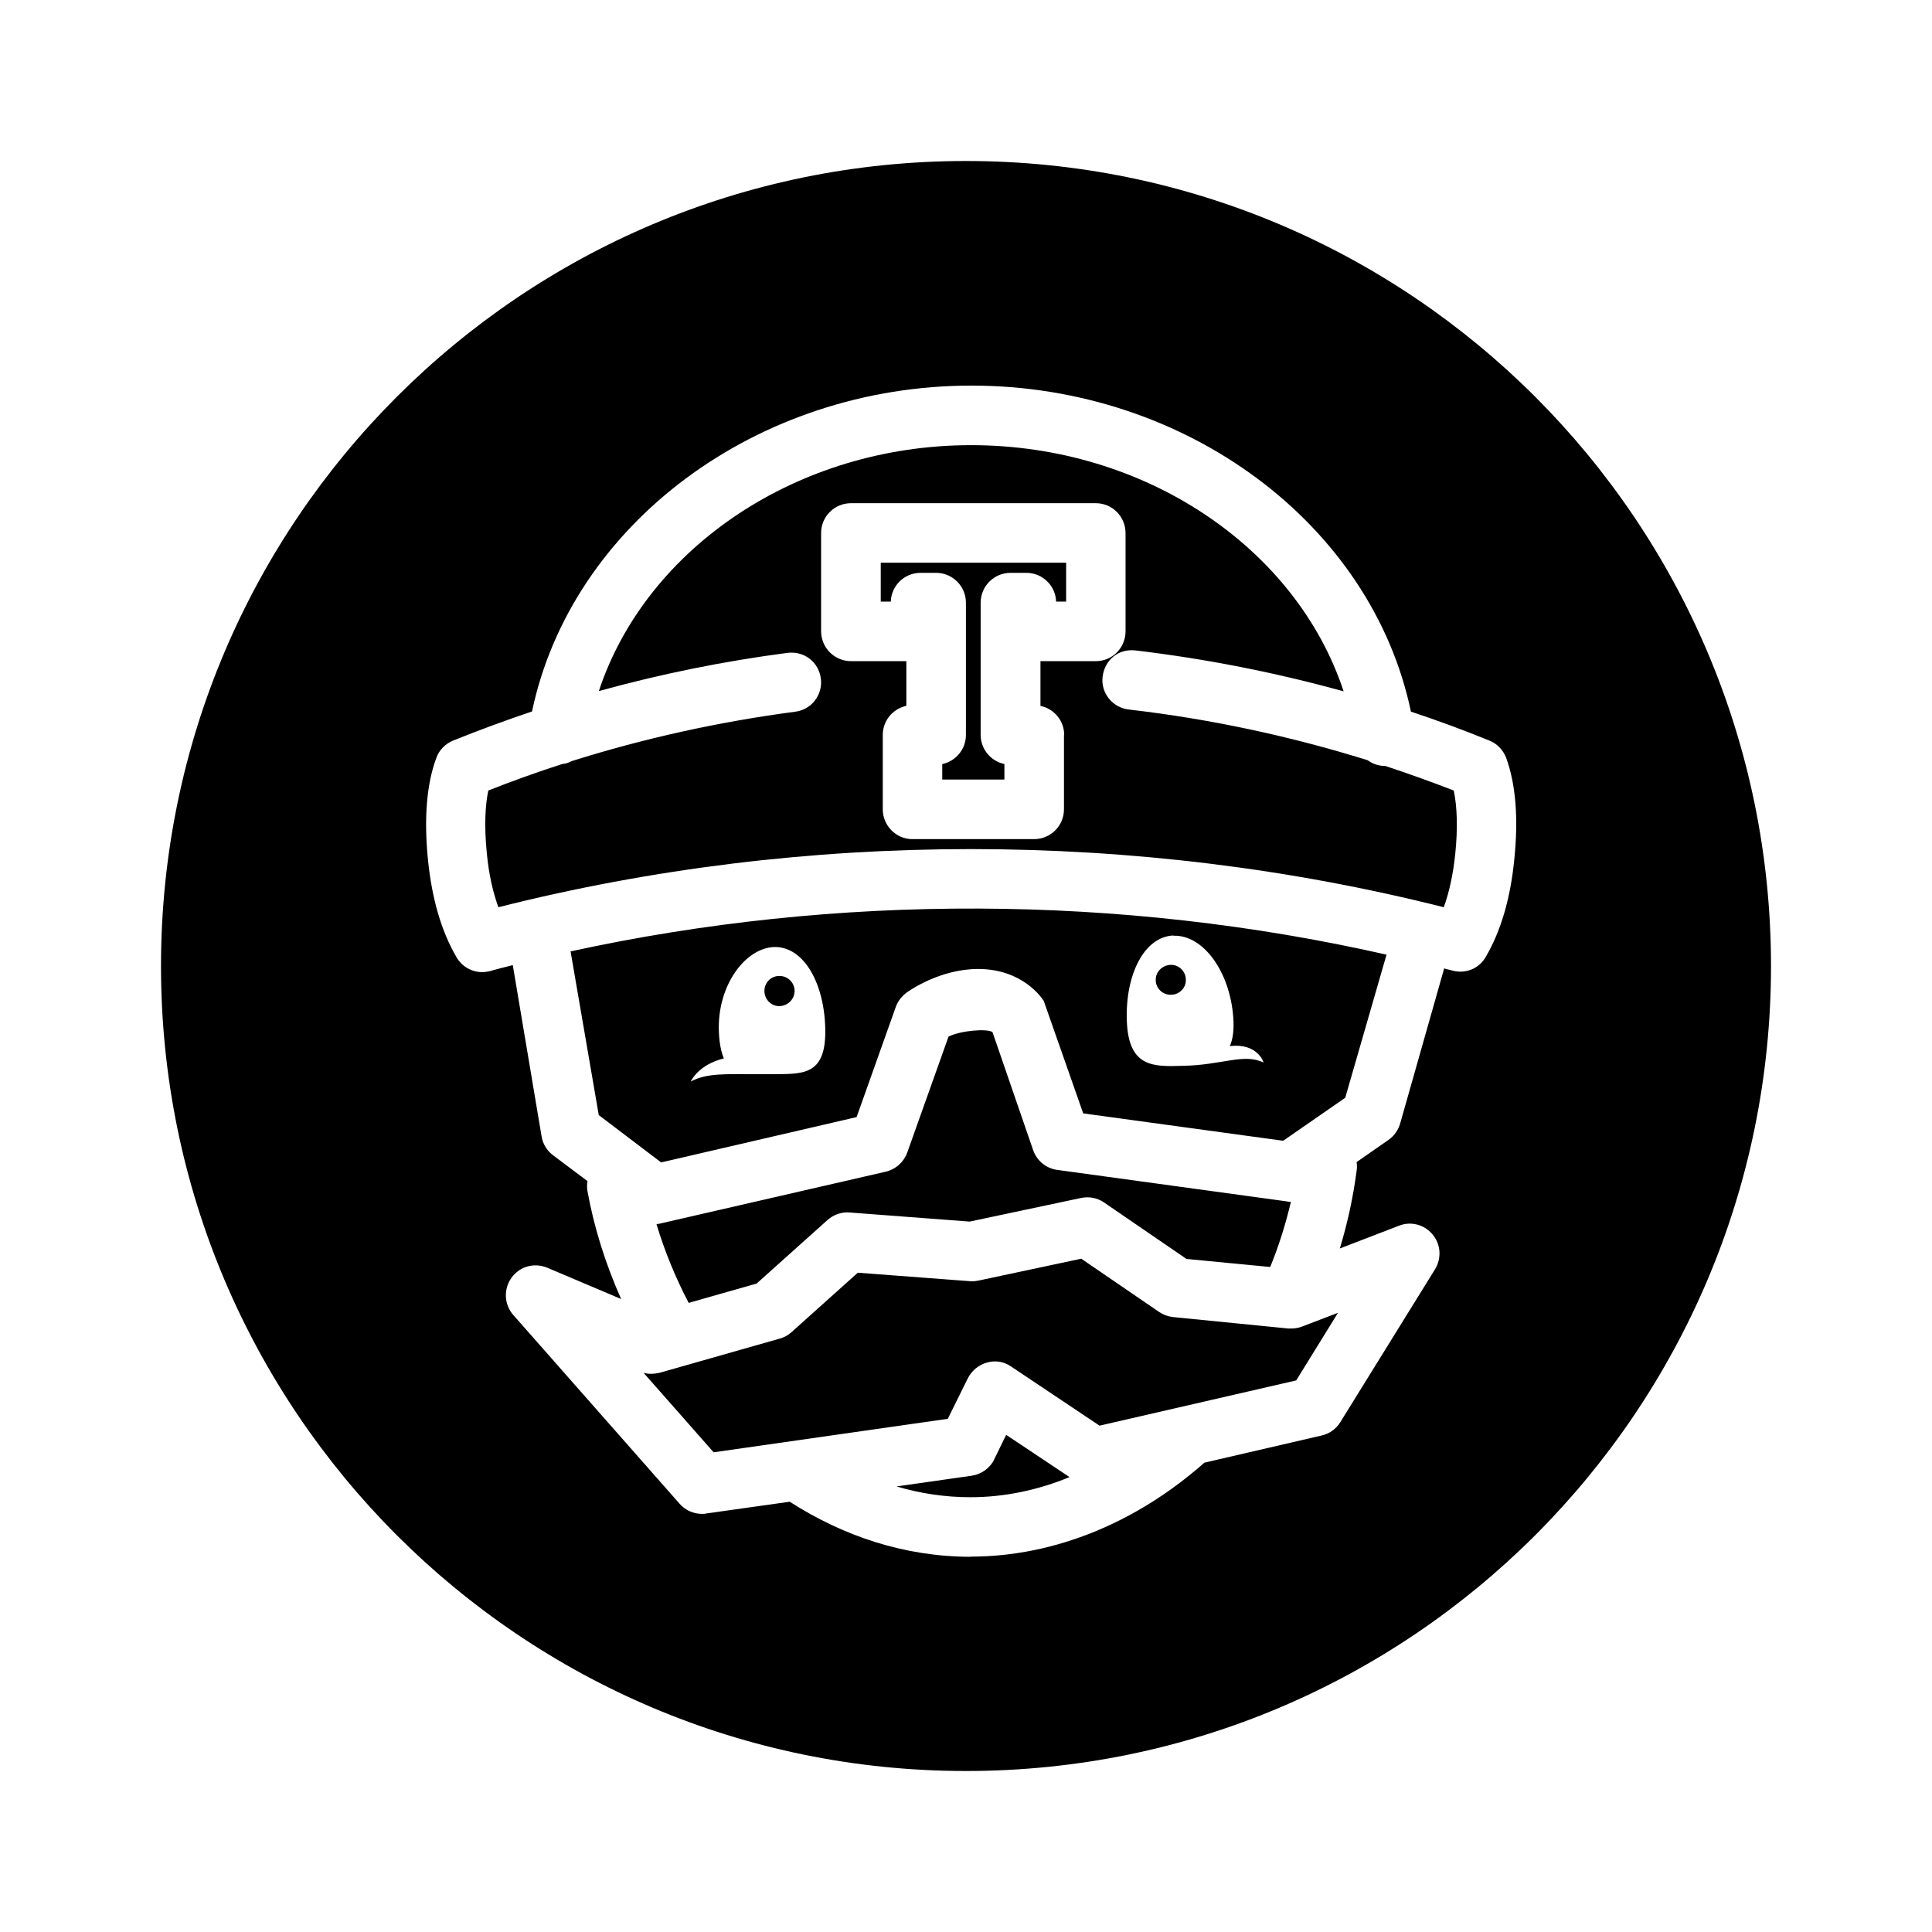 <?xml version="1.0" encoding="UTF-8" standalone="no"?>
<svg width="24px" height="24px" viewBox="0 0 24 24" version="1.1" xmlns="http://www.w3.org/2000/svg">
<!--Generator: Sketch 3.8.3 (29802) - http://www.bohemiancoding.com/sketch-->
    <title>
        travis-ci
    </title>
    <desc>
        Created with Sketch.
    </desc>
    <g id="Page-1" stroke="none" stroke-width="1" fill="none" fill-rule="evenodd">
        <path d="M12,2 C6.478,2 2,6.478 2,12 C2,17.523 6.478,22 12,22 C17.523,22 22,17.523 22,12 C22,6.478 17.523,2 12,2 L12,2 L12,2 Z M12.35,18.133 C12.294,18.24 12.19,18.315 12.07,18.332 L11.137,18.465 C11.431,18.552 11.738,18.599 12.055,18.599 C12.476,18.599 12.893,18.511 13.286,18.349 L12.499,17.824 L12.349,18.131 L12.35,18.133 L12.35,18.133 Z M16.012,16.504 L14.571,16.361 C14.509,16.354 14.451,16.332 14.401,16.299 L13.432,15.636 L12.15,15.909 C12.113,15.915 12.079,15.921 12.044,15.915 L10.656,15.81 L9.831,16.55 C9.789,16.587 9.739,16.615 9.685,16.629 L8.191,17.054 C8.125,17.069 8.059,17.071 7.995,17.054 L8.865,18.041 L11.774,17.625 L12.024,17.119 C12.074,17.024 12.159,16.954 12.261,16.926 C12.364,16.896 12.474,16.914 12.561,16.976 L13.659,17.71 L16.102,17.148 L16.621,16.308 L16.18,16.477 C16.126,16.499 16.07,16.506 16.01,16.503 L16.012,16.504 L16.012,16.504 Z M9.4,15.944 L10.279,15.156 C10.354,15.089 10.454,15.053 10.554,15.062 L12.045,15.175 L13.432,14.881 C13.533,14.861 13.633,14.881 13.717,14.939 L14.739,15.639 L15.779,15.739 C15.885,15.48 15.971,15.207 16.036,14.929 C16.019,14.929 16.001,14.929 15.984,14.924 L13.134,14.533 C12.996,14.515 12.88,14.42 12.834,14.287 L12.329,12.821 C12.261,12.775 11.935,12.801 11.783,12.877 L11.27,14.318 C11.227,14.436 11.127,14.526 11.004,14.555 L8.21,15.197 C8.193,15.203 8.172,15.204 8.155,15.206 C8.255,15.54 8.39,15.869 8.555,16.185 L9.402,15.944 L9.4,15.944 L9.4,15.944 Z M7.088,11.819 L7.438,13.852 L8.213,14.44 L10.641,13.877 L11.129,12.505 C11.154,12.435 11.204,12.375 11.262,12.33 C11.304,12.301 11.681,12.037 12.15,12.037 C12.7,12.037 12.94,12.393 12.966,12.434 L13.456,13.831 L15.94,14.171 L16.711,13.637 L17.224,11.859 C13.915,11.109 10.399,11.096 7.086,11.819 L7.088,11.819 L7.088,11.819 Z M9.588,13.344 L9.363,13.344 C9.009,13.344 8.781,13.329 8.58,13.435 C8.588,13.422 8.676,13.227 8.992,13.148 C8.959,13.068 8.935,12.96 8.93,12.81 C8.909,12.239 9.262,11.769 9.627,11.764 C9.992,11.764 10.246,12.226 10.252,12.801 C10.258,13.376 9.953,13.339 9.586,13.344 L9.588,13.344 L9.588,13.344 Z M14.578,11.624 C14.944,11.611 15.277,12.064 15.32,12.636 C15.332,12.795 15.315,12.911 15.277,12.995 C15.615,12.955 15.694,13.186 15.696,13.199 C15.45,13.08 15.18,13.232 14.691,13.24 C14.322,13.252 14.02,13.258 13.998,12.684 C13.976,12.109 14.214,11.634 14.578,11.621 L14.578,11.624 L14.578,11.624 Z M9.678,12.124 C9.575,12.124 9.492,12.211 9.496,12.316 C9.499,12.42 9.586,12.504 9.689,12.498 C9.793,12.492 9.873,12.406 9.871,12.305 C9.867,12.203 9.784,12.121 9.679,12.124 L9.678,12.124 L9.678,12.124 Z M14.549,12.357 C14.649,12.357 14.736,12.27 14.731,12.17 C14.731,12.066 14.644,11.982 14.541,11.986 C14.438,11.99 14.354,12.074 14.357,12.174 C14.357,12.279 14.445,12.361 14.547,12.357 L14.549,12.357 L14.549,12.357 Z M12.055,19.337 C13.117,19.337 14.135,18.9 14.961,18.17 L16.419,17.832 C16.514,17.811 16.598,17.751 16.649,17.668 L17.826,15.768 C17.91,15.63 17.899,15.459 17.797,15.336 C17.694,15.211 17.527,15.168 17.379,15.226 L16.644,15.509 C16.738,15.199 16.809,14.876 16.852,14.546 C16.858,14.509 16.858,14.471 16.852,14.436 L17.247,14.161 C17.323,14.109 17.375,14.03 17.398,13.94 L17.94,12.03 L17.985,12.043 L17.997,12.045 L18.043,12.057 C18.205,12.101 18.374,12.033 18.457,11.886 C18.645,11.565 18.764,11.158 18.811,10.676 C18.864,10.161 18.829,9.739 18.709,9.411 C18.671,9.315 18.596,9.236 18.5,9.199 C18.181,9.069 17.856,8.949 17.527,8.84 C17.04,6.515 14.74,4.79 12.068,4.79 C9.4,4.79 7.098,6.515 6.609,8.838 C6.277,8.95 5.95,9.07 5.628,9.2 C5.531,9.24 5.455,9.318 5.42,9.416 C5.3,9.739 5.265,10.164 5.316,10.676 C5.364,11.159 5.482,11.568 5.67,11.889 C5.736,12.006 5.86,12.076 5.989,12.076 C6.022,12.076 6.054,12.071 6.086,12.064 C6.18,12.036 6.274,12.014 6.37,11.989 L6.726,14.106 C6.739,14.204 6.791,14.291 6.869,14.35 L7.298,14.672 C7.291,14.713 7.29,14.755 7.298,14.797 C7.379,15.248 7.522,15.701 7.716,16.137 L6.798,15.748 C6.635,15.681 6.455,15.732 6.354,15.873 C6.254,16.012 6.261,16.204 6.376,16.335 L8.443,18.681 C8.512,18.76 8.615,18.806 8.72,18.806 C8.738,18.806 8.755,18.806 8.773,18.801 L9.81,18.655 C10.473,19.08 11.229,19.337 12.053,19.339 L12.059,19.339 L12.055,19.337 L12.055,19.337 Z M13.217,9.131 L13.217,10.054 C13.217,10.258 13.051,10.424 12.846,10.424 L11.334,10.424 C11.131,10.424 10.966,10.256 10.966,10.053 L10.966,9.13 C10.966,8.951 11.091,8.805 11.259,8.768 L11.259,8.213 L10.571,8.213 C10.366,8.213 10.2,8.046 10.2,7.841 L10.2,6.621 C10.2,6.416 10.367,6.251 10.571,6.251 L13.613,6.251 C13.818,6.251 13.982,6.418 13.982,6.622 L13.982,7.843 C13.982,8.047 13.818,8.213 13.614,8.213 L12.925,8.213 L12.925,8.769 C13.094,8.804 13.22,8.953 13.22,9.131 L13.217,9.131 L13.217,9.131 Z M17.211,9.515 L17.206,9.515 C17.126,9.515 17.051,9.49 16.99,9.444 C16.027,9.144 15.035,8.931 14.023,8.814 C13.819,8.791 13.672,8.607 13.697,8.405 C13.723,8.205 13.885,8.055 14.107,8.08 C14.982,8.184 15.848,8.355 16.691,8.588 C16.104,6.808 14.229,5.53 12.064,5.53 C9.905,5.53 8.026,6.808 7.439,8.585 C8.204,8.373 8.989,8.214 9.783,8.11 C9.995,8.085 10.17,8.227 10.197,8.429 C10.223,8.631 10.081,8.816 9.879,8.841 C8.932,8.966 8.004,9.171 7.104,9.454 C7.066,9.474 7.026,9.488 6.984,9.491 C6.675,9.591 6.367,9.701 6.066,9.82 C6.031,9.986 6.011,10.238 6.048,10.604 C6.072,10.857 6.122,11.079 6.191,11.27 C9.999,10.307 14.119,10.307 17.935,11.27 C18.004,11.08 18.052,10.857 18.078,10.604 C18.11,10.291 18.102,10.024 18.059,9.82 C17.776,9.71 17.494,9.61 17.209,9.515 L17.211,9.515 L17.211,9.515 Z M13.119,7.473 L13.244,7.473 L13.244,6.99 L10.941,6.99 L10.941,7.473 L11.066,7.473 C11.072,7.275 11.235,7.116 11.435,7.116 L11.629,7.116 C11.832,7.116 11.999,7.282 11.999,7.486 L11.999,9.13 C11.999,9.307 11.874,9.455 11.705,9.492 L11.705,9.684 L12.477,9.684 L12.477,9.491 C12.309,9.456 12.182,9.307 12.182,9.129 L12.182,7.487 C12.182,7.282 12.349,7.116 12.553,7.116 L12.75,7.116 C12.95,7.116 13.113,7.275 13.119,7.473 L13.119,7.473 L13.119,7.473 Z" id="travis-ci" fill="#000"/>
    </g>
</svg>
